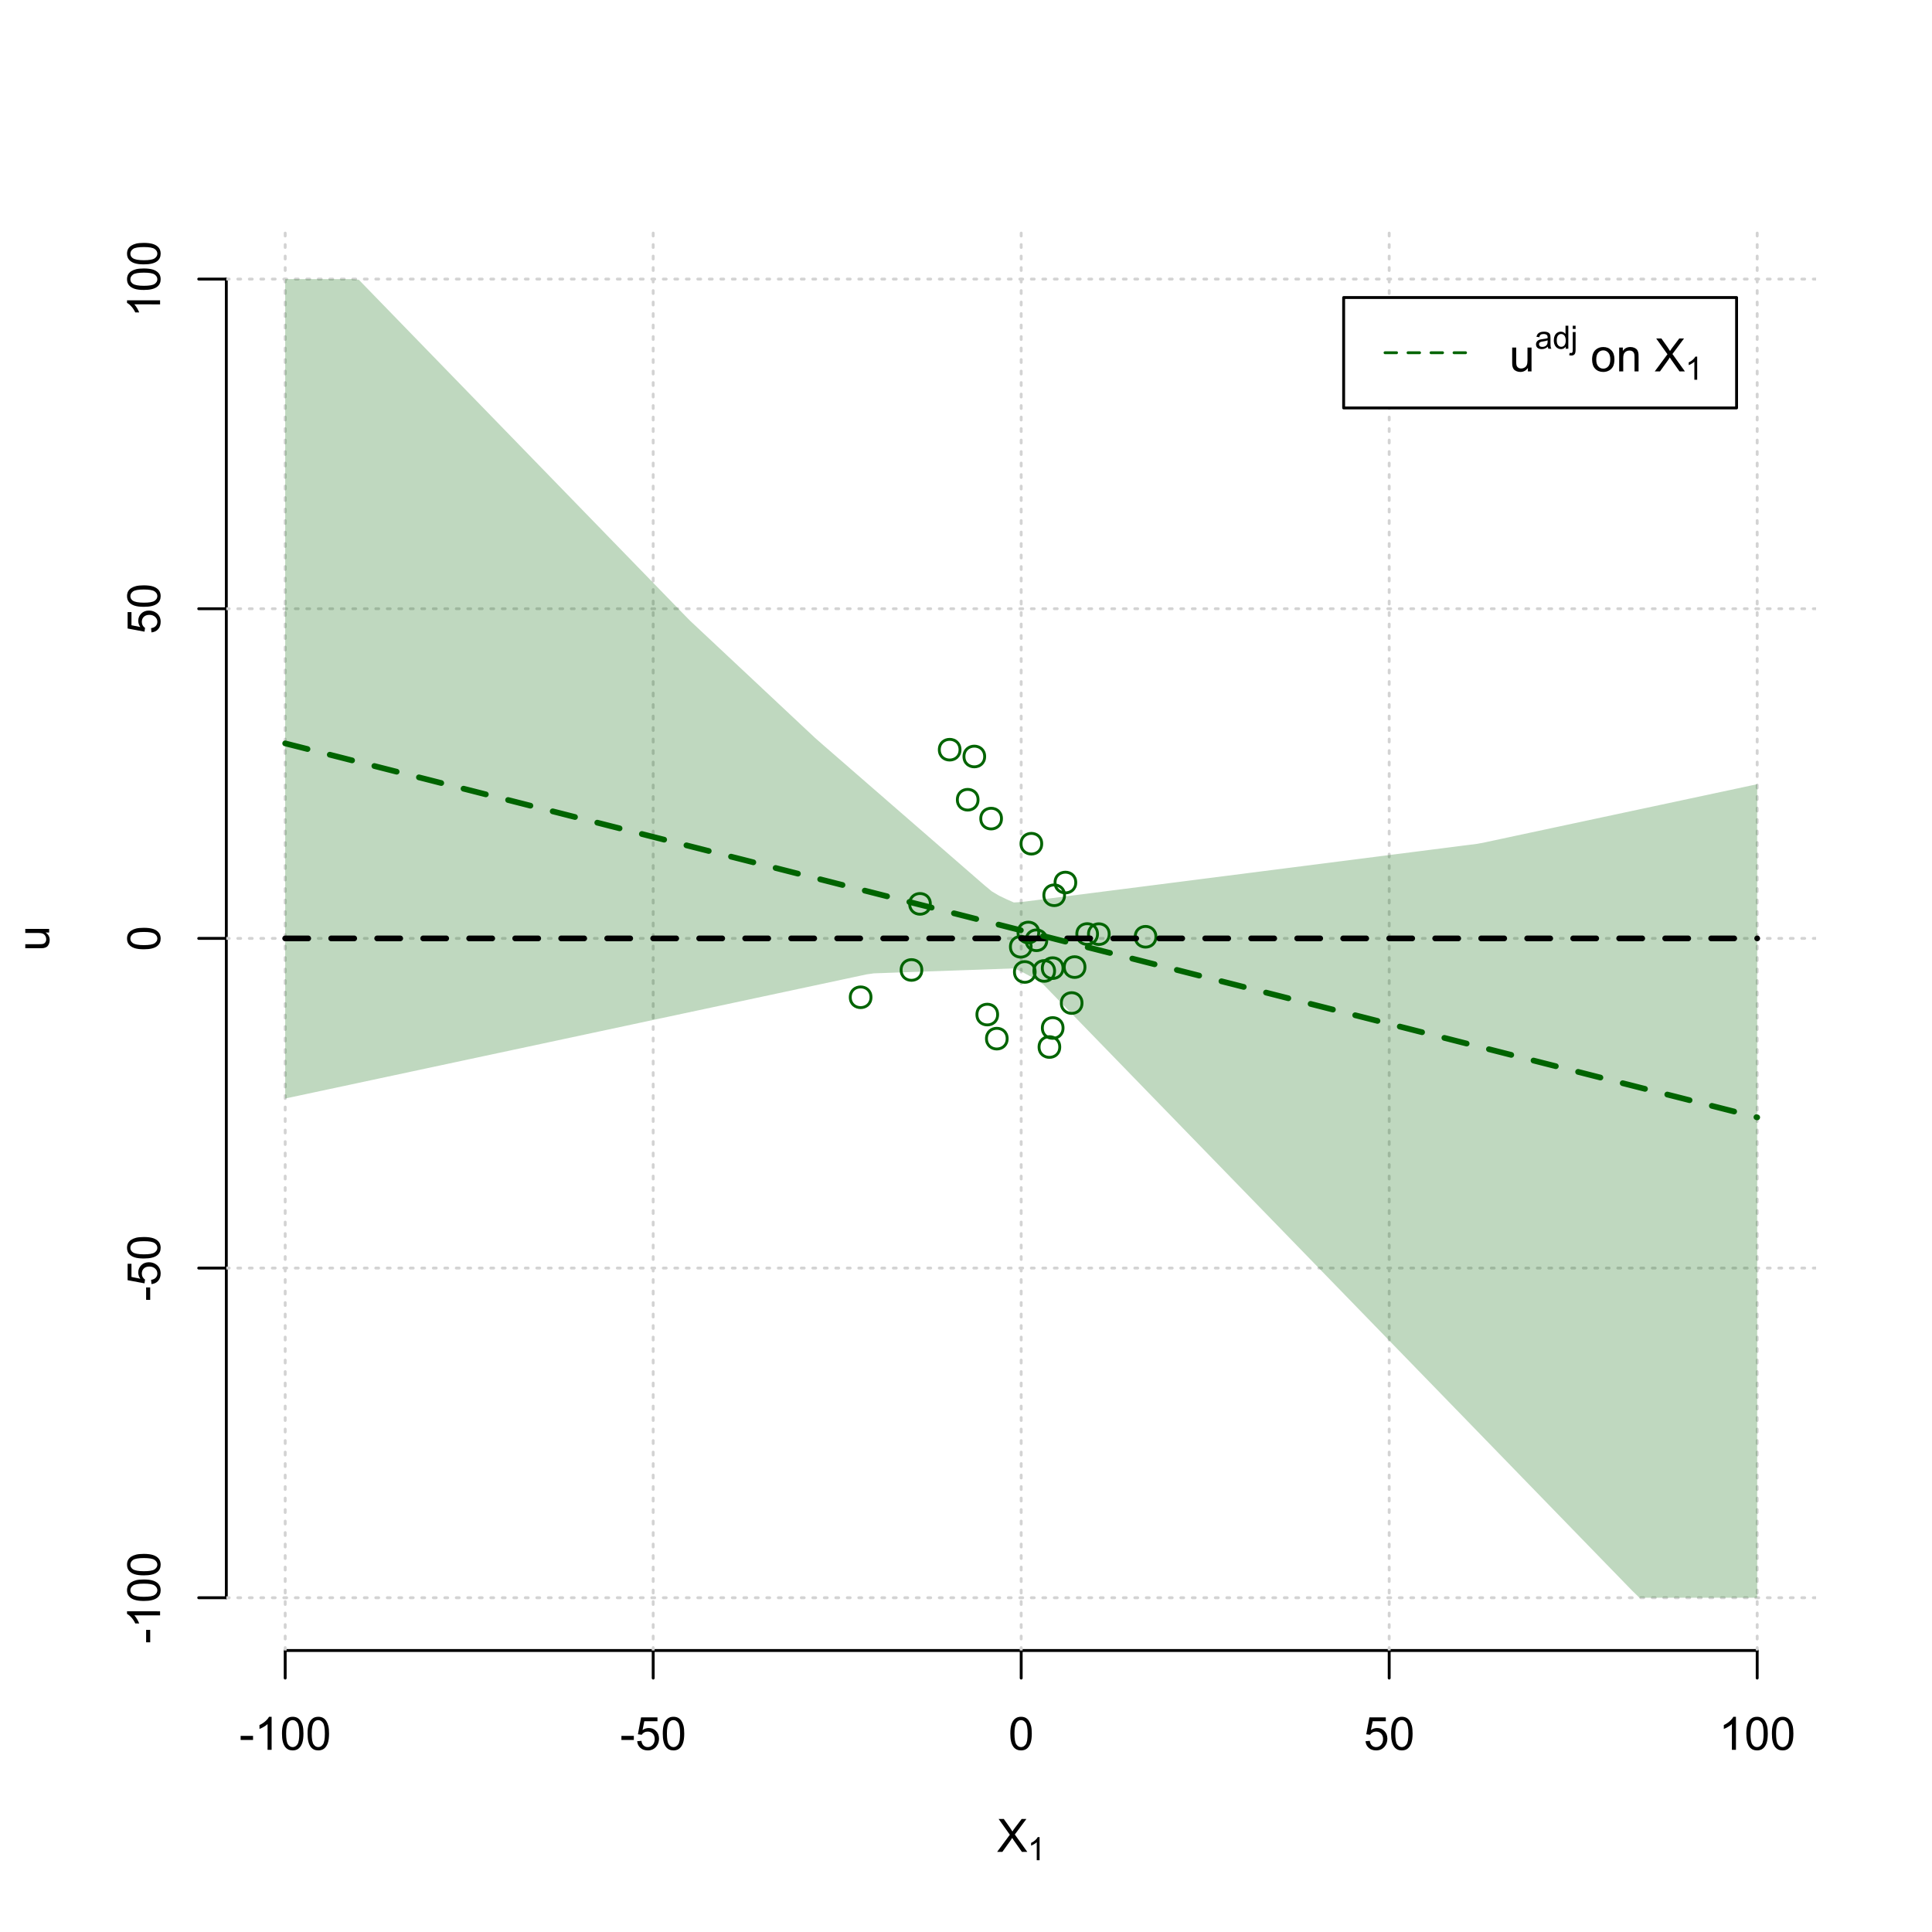 <?xml version="1.0" encoding="UTF-8"?>
<svg xmlns="http://www.w3.org/2000/svg" xmlns:xlink="http://www.w3.org/1999/xlink" width="504pt" height="504pt" viewBox="0 0 504 504" version="1.1">
<defs>
<g>
<symbol overflow="visible" id="glyph0-0">
<path style="stroke:none;" d="M 1.5 0 L 1.5 -7.5 L 7.5 -7.5 L 7.5 0 Z M 1.688 -0.188 L 7.312 -0.188 L 7.312 -7.312 L 1.688 -7.312 Z M 1.688 -0.188 "/>
</symbol>
<symbol overflow="visible" id="glyph0-1">
<path style="stroke:none;" d="M 0.055 0 L 3.375 -4.477 L 0.445 -8.59 L 1.797 -8.59 L 3.359 -6.387 C 3.68 -5.93 3.91 -5.578 4.047 -5.332 C 4.238 -5.645 4.465 -5.969 4.727 -6.312 L 6.457 -8.59 L 7.695 -8.59 L 4.676 -4.539 L 7.93 0 L 6.523 0 L 4.359 -3.062 C 4.238 -3.238 4.113 -3.43 3.984 -3.641 C 3.789 -3.324 3.652 -3.109 3.574 -2.992 L 1.418 0 Z M 0.055 0 "/>
</symbol>
<symbol overflow="visible" id="glyph0-2">
<path style="stroke:none;" d="M 0.383 -2.578 L 0.383 -3.641 L 3.621 -3.641 L 3.621 -2.578 Z M 0.383 -2.578 "/>
</symbol>
<symbol overflow="visible" id="glyph0-3">
<path style="stroke:none;" d="M 4.469 0 L 3.414 0 L 3.414 -6.719 C 3.16 -6.477 2.828 -6.234 2.414 -5.996 C 2 -5.75 1.629 -5.57 1.305 -5.449 L 1.305 -6.469 C 1.895 -6.742 2.41 -7.078 2.852 -7.477 C 3.293 -7.871 3.605 -8.254 3.789 -8.625 L 4.469 -8.625 Z M 4.469 0 "/>
</symbol>
<symbol overflow="visible" id="glyph0-4">
<path style="stroke:none;" d="M 0.5 -4.234 C 0.496 -5.246 0.602 -6.062 0.812 -6.688 C 1.02 -7.305 1.328 -7.785 1.742 -8.121 C 2.148 -8.457 2.668 -8.625 3.297 -8.625 C 3.758 -8.625 4.164 -8.531 4.512 -8.348 C 4.855 -8.16 5.141 -7.891 5.371 -7.543 C 5.594 -7.191 5.773 -6.766 5.906 -6.266 C 6.035 -5.762 6.098 -5.086 6.102 -4.234 C 6.098 -3.227 5.996 -2.414 5.789 -1.797 C 5.578 -1.176 5.266 -0.695 4.859 -0.359 C 4.445 -0.02 3.926 0.145 3.297 0.148 C 2.465 0.145 1.816 -0.148 1.348 -0.742 C 0.781 -1.457 0.496 -2.621 0.5 -4.234 Z M 1.582 -4.234 C 1.582 -2.824 1.746 -1.887 2.074 -1.418 C 2.402 -0.949 2.809 -0.715 3.297 -0.719 C 3.777 -0.715 4.184 -0.949 4.52 -1.422 C 4.848 -1.887 5.016 -2.824 5.016 -4.234 C 5.016 -5.648 4.848 -6.59 4.52 -7.055 C 4.184 -7.516 3.773 -7.746 3.289 -7.75 C 2.801 -7.746 2.414 -7.543 2.125 -7.137 C 1.762 -6.613 1.582 -5.645 1.582 -4.234 Z M 1.582 -4.234 "/>
</symbol>
<symbol overflow="visible" id="glyph0-5">
<path style="stroke:none;" d="M 0.5 -2.25 L 1.605 -2.344 C 1.684 -1.805 1.871 -1.398 2.176 -1.125 C 2.473 -0.852 2.836 -0.715 3.258 -0.719 C 3.766 -0.715 4.195 -0.906 4.547 -1.293 C 4.898 -1.672 5.074 -2.18 5.074 -2.82 C 5.074 -3.414 4.902 -3.891 4.566 -4.242 C 4.227 -4.59 3.785 -4.762 3.242 -4.766 C 2.898 -4.762 2.594 -4.684 2.32 -4.531 C 2.047 -4.375 1.832 -4.176 1.676 -3.93 L 0.688 -4.062 L 1.516 -8.473 L 5.789 -8.473 L 5.789 -7.465 L 2.359 -7.465 L 1.898 -5.156 C 2.414 -5.516 2.953 -5.695 3.523 -5.695 C 4.27 -5.695 4.902 -5.434 5.422 -4.914 C 5.934 -4.395 6.191 -3.727 6.195 -2.914 C 6.191 -2.133 5.965 -1.461 5.516 -0.898 C 4.961 -0.199 4.211 0.145 3.258 0.148 C 2.477 0.145 1.836 -0.07 1.344 -0.508 C 0.844 -0.941 0.562 -1.523 0.5 -2.25 Z M 0.5 -2.25 "/>
</symbol>
<symbol overflow="visible" id="glyph0-6">
<path style="stroke:none;" d="M 4.867 0 L 4.867 -0.914 C 4.379 -0.211 3.723 0.141 2.895 0.141 C 2.527 0.141 2.184 0.07 1.867 -0.07 C 1.547 -0.211 1.309 -0.387 1.156 -0.602 C 1 -0.812 0.895 -1.074 0.832 -1.383 C 0.785 -1.59 0.762 -1.918 0.766 -2.367 L 0.766 -6.223 L 1.82 -6.223 L 1.82 -2.773 C 1.816 -2.219 1.84 -1.848 1.887 -1.656 C 1.949 -1.379 2.09 -1.16 2.309 -1.004 C 2.523 -0.84 2.789 -0.762 3.105 -0.766 C 3.418 -0.762 3.715 -0.844 3.996 -1.008 C 4.273 -1.172 4.469 -1.391 4.586 -1.672 C 4.699 -1.949 4.758 -2.355 4.758 -2.891 L 4.758 -6.223 L 5.812 -6.223 L 5.812 0 Z M 4.867 0 "/>
</symbol>
<symbol overflow="visible" id="glyph0-7">
<path style="stroke:none;" d=""/>
</symbol>
<symbol overflow="visible" id="glyph0-8">
<path style="stroke:none;" d="M 0.398 -3.109 C 0.398 -4.262 0.719 -5.117 1.359 -5.672 C 1.895 -6.133 2.547 -6.363 3.316 -6.363 C 4.172 -6.363 4.871 -6.082 5.414 -5.52 C 5.953 -4.957 6.223 -4.184 6.227 -3.199 C 6.223 -2.398 6.102 -1.766 5.867 -1.309 C 5.625 -0.848 5.277 -0.492 4.82 -0.238 C 4.359 0.016 3.859 0.141 3.316 0.141 C 2.441 0.141 1.734 -0.137 1.203 -0.695 C 0.664 -1.254 0.398 -2.059 0.398 -3.109 Z M 1.484 -3.109 C 1.48 -2.309 1.656 -1.711 2.004 -1.32 C 2.348 -0.922 2.785 -0.727 3.316 -0.727 C 3.84 -0.727 4.273 -0.926 4.621 -1.324 C 4.969 -1.723 5.145 -2.328 5.145 -3.148 C 5.145 -3.914 4.969 -4.496 4.617 -4.895 C 4.266 -5.289 3.832 -5.488 3.316 -5.492 C 2.785 -5.488 2.348 -5.293 2.004 -4.898 C 1.656 -4.5 1.48 -3.902 1.484 -3.109 Z M 1.484 -3.109 "/>
</symbol>
<symbol overflow="visible" id="glyph0-9">
<path style="stroke:none;" d="M 0.789 0 L 0.789 -6.223 L 1.742 -6.223 L 1.742 -5.336 C 2.195 -6.02 2.855 -6.363 3.719 -6.363 C 4.09 -6.363 4.434 -6.293 4.754 -6.16 C 5.066 -6.023 5.305 -5.848 5.461 -5.633 C 5.617 -5.41 5.727 -5.152 5.789 -4.852 C 5.828 -4.656 5.848 -4.312 5.848 -3.828 L 5.848 0 L 4.793 0 L 4.793 -3.785 C 4.793 -4.215 4.75 -4.535 4.668 -4.75 C 4.586 -4.961 4.441 -5.129 4.234 -5.258 C 4.023 -5.383 3.777 -5.449 3.5 -5.449 C 3.047 -5.449 2.66 -5.305 2.332 -5.02 C 2.004 -4.734 1.84 -4.195 1.844 -3.398 L 1.844 0 Z M 0.789 0 "/>
</symbol>
<symbol overflow="visible" id="glyph1-0">
<path style="stroke:none;" d="M 1.051 0 L 1.051 -5.25 L 5.25 -5.25 L 5.25 0 Z M 1.18 -0.133 L 5.117 -0.133 L 5.117 -5.117 L 1.18 -5.117 Z M 1.18 -0.133 "/>
</symbol>
<symbol overflow="visible" id="glyph1-1">
<path style="stroke:none;" d="M 3.129 0 L 2.391 0 L 2.391 -4.703 C 2.211 -4.531 1.977 -4.363 1.691 -4.195 C 1.398 -4.023 1.141 -3.895 0.914 -3.812 L 0.914 -4.527 C 1.328 -4.719 1.688 -4.953 1.996 -5.234 C 2.305 -5.508 2.523 -5.777 2.652 -6.039 L 3.129 -6.039 Z M 3.129 0 "/>
</symbol>
<symbol overflow="visible" id="glyph1-2">
<path style="stroke:none;" d="M 3.395 -0.539 C 3.117 -0.305 2.855 -0.137 2.605 -0.043 C 2.352 0.051 2.082 0.094 1.793 0.098 C 1.312 0.094 0.941 -0.02 0.688 -0.25 C 0.43 -0.48 0.305 -0.781 0.305 -1.148 C 0.305 -1.359 0.352 -1.551 0.449 -1.73 C 0.543 -1.902 0.668 -2.047 0.828 -2.156 C 0.984 -2.262 1.164 -2.34 1.363 -2.398 C 1.504 -2.434 1.723 -2.473 2.02 -2.512 C 2.609 -2.578 3.047 -2.664 3.336 -2.766 C 3.336 -2.867 3.34 -2.93 3.34 -2.957 C 3.34 -3.258 3.27 -3.469 3.129 -3.594 C 2.941 -3.758 2.66 -3.844 2.289 -3.844 C 1.941 -3.844 1.684 -3.781 1.52 -3.66 C 1.348 -3.535 1.227 -3.32 1.152 -3.016 L 0.43 -3.113 C 0.492 -3.418 0.602 -3.668 0.754 -3.863 C 0.902 -4.051 1.121 -4.199 1.406 -4.301 C 1.688 -4.402 2.016 -4.453 2.395 -4.453 C 2.766 -4.453 3.066 -4.406 3.301 -4.32 C 3.527 -4.23 3.699 -4.121 3.812 -3.992 C 3.918 -3.855 3.996 -3.691 4.043 -3.492 C 4.066 -3.363 4.078 -3.133 4.082 -2.809 L 4.082 -1.824 C 4.078 -1.137 4.094 -0.703 4.129 -0.523 C 4.156 -0.336 4.219 -0.164 4.316 0 L 3.543 0 C 3.465 -0.152 3.414 -0.332 3.395 -0.539 Z M 3.336 -2.188 C 3.062 -2.074 2.66 -1.98 2.129 -1.906 C 1.82 -1.859 1.605 -1.812 1.484 -1.758 C 1.355 -1.703 1.258 -1.621 1.191 -1.52 C 1.121 -1.41 1.09 -1.293 1.09 -1.168 C 1.09 -0.969 1.164 -0.805 1.312 -0.676 C 1.461 -0.543 1.68 -0.48 1.969 -0.48 C 2.25 -0.48 2.5 -0.539 2.727 -0.664 C 2.945 -0.785 3.109 -0.957 3.215 -1.176 C 3.293 -1.34 3.332 -1.586 3.336 -1.914 Z M 3.336 -2.188 "/>
</symbol>
<symbol overflow="visible" id="glyph1-3">
<path style="stroke:none;" d="M 3.379 0 L 3.379 -0.551 C 3.102 -0.121 2.695 0.094 2.16 0.098 C 1.812 0.094 1.492 0 1.203 -0.188 C 0.906 -0.379 0.68 -0.645 0.523 -0.988 C 0.359 -1.328 0.281 -1.723 0.285 -2.172 C 0.281 -2.605 0.355 -3 0.504 -3.355 C 0.648 -3.707 0.863 -3.977 1.156 -4.168 C 1.441 -4.355 1.766 -4.453 2.129 -4.453 C 2.387 -4.453 2.621 -4.395 2.828 -4.285 C 3.031 -4.172 3.199 -4.031 3.332 -3.855 L 3.332 -6.012 L 4.066 -6.012 L 4.066 0 Z M 1.047 -2.172 C 1.043 -1.613 1.16 -1.195 1.398 -0.922 C 1.629 -0.641 1.906 -0.504 2.23 -0.508 C 2.551 -0.504 2.824 -0.637 3.051 -0.902 C 3.273 -1.168 3.387 -1.57 3.391 -2.113 C 3.387 -2.707 3.273 -3.145 3.047 -3.426 C 2.816 -3.703 2.531 -3.844 2.199 -3.844 C 1.867 -3.844 1.594 -3.707 1.375 -3.441 C 1.152 -3.168 1.043 -2.746 1.047 -2.172 Z M 1.047 -2.172 "/>
</symbol>
<symbol overflow="visible" id="glyph1-4">
<path style="stroke:none;" d="M 0.551 -5.156 L 0.551 -6.012 L 1.289 -6.012 L 1.289 -5.156 Z M -0.387 1.691 L -0.246 1.062 C -0.098 1.098 0.016 1.117 0.102 1.121 C 0.25 1.117 0.363 1.066 0.438 0.969 C 0.512 0.867 0.551 0.621 0.551 0.223 L 0.551 -4.355 L 1.289 -4.355 L 1.289 0.238 C 1.289 0.773 1.219 1.148 1.078 1.359 C 0.898 1.633 0.602 1.77 0.191 1.77 C -0.008 1.77 -0.199 1.742 -0.387 1.691 Z M -0.387 1.691 "/>
</symbol>
<symbol overflow="visible" id="glyph2-0">
<path style="stroke:none;" d="M 0 -1.5 L -7.5 -1.5 L -7.5 -7.5 L 0 -7.5 Z M -0.188 -1.688 L -0.188 -7.312 L -7.312 -7.312 L -7.312 -1.688 Z M -0.188 -1.688 "/>
</symbol>
<symbol overflow="visible" id="glyph2-1">
<path style="stroke:none;" d="M 0 -4.867 L -0.914 -4.867 C -0.211 -4.379 0.141 -3.723 0.141 -2.895 C 0.141 -2.527 0.07 -2.184 -0.07 -1.867 C -0.211 -1.547 -0.387 -1.309 -0.598 -1.156 C -0.809 -1 -1.07 -0.895 -1.383 -0.832 C -1.59 -0.789 -1.918 -0.766 -2.367 -0.77 L -6.223 -0.77 L -6.223 -1.824 L -2.773 -1.824 C -2.219 -1.82 -1.848 -1.844 -1.656 -1.887 C -1.379 -1.949 -1.16 -2.09 -1.004 -2.309 C -0.84 -2.523 -0.762 -2.789 -0.766 -3.105 C -0.762 -3.418 -0.844 -3.715 -1.008 -3.996 C -1.172 -4.273 -1.391 -4.469 -1.672 -4.586 C -1.945 -4.699 -2.352 -4.758 -2.887 -4.758 L -6.223 -4.758 L -6.223 -5.812 L 0 -5.812 Z M 0 -4.867 "/>
</symbol>
<symbol overflow="visible" id="glyph2-2">
<path style="stroke:none;" d="M -2.578 -0.383 L -3.641 -0.383 L -3.641 -3.621 L -2.578 -3.621 Z M -2.578 -0.383 "/>
</symbol>
<symbol overflow="visible" id="glyph2-3">
<path style="stroke:none;" d="M 0 -4.469 L 0 -3.414 L -6.719 -3.418 C -6.477 -3.16 -6.234 -2.828 -5.996 -2.418 C -5.75 -2.004 -5.57 -1.633 -5.449 -1.309 L -6.469 -1.309 C -6.742 -1.895 -7.078 -2.41 -7.477 -2.852 C -7.871 -3.293 -8.254 -3.605 -8.625 -3.793 L -8.625 -4.473 Z M 0 -4.469 "/>
</symbol>
<symbol overflow="visible" id="glyph2-4">
<path style="stroke:none;" d="M -4.234 -0.5 C -5.246 -0.496 -6.062 -0.602 -6.688 -0.812 C -7.305 -1.02 -7.785 -1.328 -8.121 -1.742 C -8.457 -2.152 -8.625 -2.672 -8.625 -3.301 C -8.625 -3.758 -8.531 -4.164 -8.348 -4.512 C -8.16 -4.859 -7.891 -5.145 -7.543 -5.371 C -7.191 -5.594 -6.766 -5.773 -6.266 -5.906 C -5.762 -6.035 -5.086 -6.098 -4.234 -6.102 C -3.223 -6.098 -2.41 -5.996 -1.793 -5.789 C -1.176 -5.578 -0.695 -5.266 -0.359 -4.859 C -0.02 -4.445 0.145 -3.926 0.148 -3.297 C 0.145 -2.465 -0.148 -1.816 -0.742 -1.348 C -1.457 -0.781 -2.621 -0.496 -4.234 -0.5 Z M -4.234 -1.582 C -2.824 -1.582 -1.887 -1.746 -1.418 -2.074 C -0.949 -2.402 -0.715 -2.809 -0.719 -3.297 C -0.715 -3.777 -0.949 -4.184 -1.422 -4.52 C -1.887 -4.848 -2.824 -5.016 -4.234 -5.016 C -5.648 -5.016 -6.59 -4.848 -7.055 -4.52 C -7.516 -4.188 -7.746 -3.777 -7.75 -3.289 C -7.746 -2.801 -7.543 -2.414 -7.137 -2.129 C -6.613 -1.762 -5.645 -1.582 -4.234 -1.582 Z M -4.234 -1.582 "/>
</symbol>
<symbol overflow="visible" id="glyph2-5">
<path style="stroke:none;" d="M -2.25 -0.5 L -2.344 -1.605 C -1.805 -1.684 -1.398 -1.871 -1.125 -2.176 C -0.852 -2.473 -0.715 -2.836 -0.719 -3.258 C -0.715 -3.766 -0.906 -4.195 -1.293 -4.547 C -1.672 -4.898 -2.18 -5.074 -2.816 -5.074 C -3.414 -5.074 -3.891 -4.902 -4.242 -4.566 C -4.59 -4.227 -4.762 -3.785 -4.766 -3.242 C -4.762 -2.898 -4.684 -2.594 -4.531 -2.32 C -4.375 -2.047 -4.176 -1.832 -3.93 -1.676 L -4.062 -0.688 L -8.473 -1.52 L -8.473 -5.789 L -7.465 -5.789 L -7.465 -2.363 L -5.156 -1.898 C -5.516 -2.414 -5.695 -2.953 -5.695 -3.523 C -5.695 -4.27 -5.434 -4.902 -4.914 -5.422 C -4.395 -5.934 -3.727 -6.191 -2.91 -6.195 C -2.133 -6.191 -1.461 -5.965 -0.895 -5.516 C -0.199 -4.961 0.145 -4.211 0.148 -3.258 C 0.145 -2.477 -0.07 -1.836 -0.508 -1.344 C -0.941 -0.848 -1.523 -0.566 -2.25 -0.5 Z M -2.25 -0.5 "/>
</symbol>
</g>
<clipPath id="clip1">
  <path d="M 74 59.039 L 75 59.039 L 75 430.559 L 74 430.559 Z M 74 59.039 "/>
</clipPath>
<clipPath id="clip2">
  <path d="M 170 59.039 L 171 59.039 L 171 430.559 L 170 430.559 Z M 170 59.039 "/>
</clipPath>
<clipPath id="clip3">
  <path d="M 266 59.039 L 267 59.039 L 267 430.559 L 266 430.559 Z M 266 59.039 "/>
</clipPath>
<clipPath id="clip4">
  <path d="M 362 59.039 L 363 59.039 L 363 430.559 L 362 430.559 Z M 362 59.039 "/>
</clipPath>
<clipPath id="clip5">
  <path d="M 458 59.039 L 459 59.039 L 459 430.559 L 458 430.559 Z M 458 59.039 "/>
</clipPath>
<clipPath id="clip6">
  <path d="M 59.039 416 L 473.758 416 L 473.758 418 L 59.039 418 Z M 59.039 416 "/>
</clipPath>
<clipPath id="clip7">
  <path d="M 59.039 330 L 473.758 330 L 473.758 332 L 59.039 332 Z M 59.039 330 "/>
</clipPath>
<clipPath id="clip8">
  <path d="M 59.039 244 L 473.758 244 L 473.758 246 L 59.039 246 Z M 59.039 244 "/>
</clipPath>
<clipPath id="clip9">
  <path d="M 59.039 158 L 473.758 158 L 473.758 160 L 59.039 160 Z M 59.039 158 "/>
</clipPath>
<clipPath id="clip10">
  <path d="M 59.039 72 L 473.758 72 L 473.758 74 L 59.039 74 Z M 59.039 72 "/>
</clipPath>
</defs>
<g id="surface2106">
<rect x="0" y="0" width="504" height="504" style="fill:rgb(100%,100%,100%);fill-opacity:1;stroke:none;"/>
<g style="fill:rgb(0%,0%,0%);fill-opacity:1;">
  <use xlink:href="#glyph0-1" x="260.062" y="483.102"/>
</g>
<g style="fill:rgb(0%,0%,0%);fill-opacity:1;">
  <use xlink:href="#glyph1-1" x="268.066" y="485.281"/>
</g>
<g style="fill:rgb(0%,0%,0%);fill-opacity:1;">
  <use xlink:href="#glyph2-1" x="12.82" y="248.137"/>
</g>
<path style="fill:none;stroke-width:0.75;stroke-linecap:round;stroke-linejoin:round;stroke:rgb(0%,0%,0%);stroke-opacity:1;stroke-miterlimit:10;" d="M 74.398 430.559 L 458.398 430.559 "/>
<path style="fill:none;stroke-width:0.75;stroke-linecap:round;stroke-linejoin:round;stroke:rgb(0%,0%,0%);stroke-opacity:1;stroke-miterlimit:10;" d="M 74.398 430.559 L 74.398 437.762 "/>
<path style="fill:none;stroke-width:0.75;stroke-linecap:round;stroke-linejoin:round;stroke:rgb(0%,0%,0%);stroke-opacity:1;stroke-miterlimit:10;" d="M 170.398 430.559 L 170.398 437.762 "/>
<path style="fill:none;stroke-width:0.75;stroke-linecap:round;stroke-linejoin:round;stroke:rgb(0%,0%,0%);stroke-opacity:1;stroke-miterlimit:10;" d="M 266.398 430.559 L 266.398 437.762 "/>
<path style="fill:none;stroke-width:0.75;stroke-linecap:round;stroke-linejoin:round;stroke:rgb(0%,0%,0%);stroke-opacity:1;stroke-miterlimit:10;" d="M 362.398 430.559 L 362.398 437.762 "/>
<path style="fill:none;stroke-width:0.75;stroke-linecap:round;stroke-linejoin:round;stroke:rgb(0%,0%,0%);stroke-opacity:1;stroke-miterlimit:10;" d="M 458.398 430.559 L 458.398 437.762 "/>
<g style="fill:rgb(0%,0%,0%);fill-opacity:1;">
  <use xlink:href="#glyph0-2" x="62.391" y="456.48"/>
  <use xlink:href="#glyph0-3" x="66.387" y="456.48"/>
  <use xlink:href="#glyph0-4" x="73.061" y="456.48"/>
  <use xlink:href="#glyph0-4" x="79.734" y="456.48"/>
</g>
<g style="fill:rgb(0%,0%,0%);fill-opacity:1;">
  <use xlink:href="#glyph0-2" x="161.727" y="456.48"/>
  <use xlink:href="#glyph0-5" x="165.723" y="456.48"/>
  <use xlink:href="#glyph0-4" x="172.396" y="456.48"/>
</g>
<g style="fill:rgb(0%,0%,0%);fill-opacity:1;">
  <use xlink:href="#glyph0-4" x="263.062" y="456.48"/>
</g>
<g style="fill:rgb(0%,0%,0%);fill-opacity:1;">
  <use xlink:href="#glyph0-5" x="355.727" y="456.48"/>
  <use xlink:href="#glyph0-4" x="362.4" y="456.48"/>
</g>
<g style="fill:rgb(0%,0%,0%);fill-opacity:1;">
  <use xlink:href="#glyph0-3" x="448.387" y="456.48"/>
  <use xlink:href="#glyph0-4" x="455.061" y="456.48"/>
  <use xlink:href="#glyph0-4" x="461.734" y="456.48"/>
</g>
<path style="fill:none;stroke-width:0.75;stroke-linecap:round;stroke-linejoin:round;stroke:rgb(0%,0%,0%);stroke-opacity:1;stroke-miterlimit:10;" d="M 59.039 416.801 L 59.039 72.801 "/>
<path style="fill:none;stroke-width:0.75;stroke-linecap:round;stroke-linejoin:round;stroke:rgb(0%,0%,0%);stroke-opacity:1;stroke-miterlimit:10;" d="M 59.039 416.801 L 51.84 416.801 "/>
<path style="fill:none;stroke-width:0.75;stroke-linecap:round;stroke-linejoin:round;stroke:rgb(0%,0%,0%);stroke-opacity:1;stroke-miterlimit:10;" d="M 59.039 330.801 L 51.84 330.801 "/>
<path style="fill:none;stroke-width:0.75;stroke-linecap:round;stroke-linejoin:round;stroke:rgb(0%,0%,0%);stroke-opacity:1;stroke-miterlimit:10;" d="M 59.039 244.801 L 51.84 244.801 "/>
<path style="fill:none;stroke-width:0.75;stroke-linecap:round;stroke-linejoin:round;stroke:rgb(0%,0%,0%);stroke-opacity:1;stroke-miterlimit:10;" d="M 59.039 158.801 L 51.84 158.801 "/>
<path style="fill:none;stroke-width:0.75;stroke-linecap:round;stroke-linejoin:round;stroke:rgb(0%,0%,0%);stroke-opacity:1;stroke-miterlimit:10;" d="M 59.039 72.801 L 51.84 72.801 "/>
<g style="fill:rgb(0%,0%,0%);fill-opacity:1;">
  <use xlink:href="#glyph2-2" x="41.762" y="428.809"/>
  <use xlink:href="#glyph2-3" x="41.762" y="424.812"/>
  <use xlink:href="#glyph2-4" x="41.762" y="418.139"/>
  <use xlink:href="#glyph2-4" x="41.762" y="411.465"/>
</g>
<g style="fill:rgb(0%,0%,0%);fill-opacity:1;">
  <use xlink:href="#glyph2-2" x="41.762" y="339.473"/>
  <use xlink:href="#glyph2-5" x="41.762" y="335.477"/>
  <use xlink:href="#glyph2-4" x="41.762" y="328.803"/>
</g>
<g style="fill:rgb(0%,0%,0%);fill-opacity:1;">
  <use xlink:href="#glyph2-4" x="41.762" y="248.137"/>
</g>
<g style="fill:rgb(0%,0%,0%);fill-opacity:1;">
  <use xlink:href="#glyph2-5" x="41.762" y="165.473"/>
  <use xlink:href="#glyph2-4" x="41.762" y="158.799"/>
</g>
<g style="fill:rgb(0%,0%,0%);fill-opacity:1;">
  <use xlink:href="#glyph2-3" x="41.762" y="82.812"/>
  <use xlink:href="#glyph2-4" x="41.762" y="76.139"/>
  <use xlink:href="#glyph2-4" x="41.762" y="69.465"/>
</g>
<g clip-path="url(#clip1)" clip-rule="nonzero">
<path style="fill:none;stroke-width:0.75;stroke-linecap:round;stroke-linejoin:round;stroke:rgb(82.745%,82.745%,82.745%);stroke-opacity:1;stroke-dasharray:0.75,2.25;stroke-miterlimit:10;" d="M 74.398 430.559 L 74.398 59.039 "/>
</g>
<g clip-path="url(#clip2)" clip-rule="nonzero">
<path style="fill:none;stroke-width:0.75;stroke-linecap:round;stroke-linejoin:round;stroke:rgb(82.745%,82.745%,82.745%);stroke-opacity:1;stroke-dasharray:0.75,2.25;stroke-miterlimit:10;" d="M 170.398 430.559 L 170.398 59.039 "/>
</g>
<g clip-path="url(#clip3)" clip-rule="nonzero">
<path style="fill:none;stroke-width:0.75;stroke-linecap:round;stroke-linejoin:round;stroke:rgb(82.745%,82.745%,82.745%);stroke-opacity:1;stroke-dasharray:0.75,2.25;stroke-miterlimit:10;" d="M 266.398 430.559 L 266.398 59.039 "/>
</g>
<g clip-path="url(#clip4)" clip-rule="nonzero">
<path style="fill:none;stroke-width:0.75;stroke-linecap:round;stroke-linejoin:round;stroke:rgb(82.745%,82.745%,82.745%);stroke-opacity:1;stroke-dasharray:0.75,2.25;stroke-miterlimit:10;" d="M 362.398 430.559 L 362.398 59.039 "/>
</g>
<g clip-path="url(#clip5)" clip-rule="nonzero">
<path style="fill:none;stroke-width:0.75;stroke-linecap:round;stroke-linejoin:round;stroke:rgb(82.745%,82.745%,82.745%);stroke-opacity:1;stroke-dasharray:0.75,2.25;stroke-miterlimit:10;" d="M 458.398 430.559 L 458.398 59.039 "/>
</g>
<g clip-path="url(#clip6)" clip-rule="nonzero">
<path style="fill:none;stroke-width:0.75;stroke-linecap:round;stroke-linejoin:round;stroke:rgb(82.745%,82.745%,82.745%);stroke-opacity:1;stroke-dasharray:0.75,2.25;stroke-miterlimit:10;" d="M 59.039 416.801 L 473.762 416.801 "/>
</g>
<g clip-path="url(#clip7)" clip-rule="nonzero">
<path style="fill:none;stroke-width:0.75;stroke-linecap:round;stroke-linejoin:round;stroke:rgb(82.745%,82.745%,82.745%);stroke-opacity:1;stroke-dasharray:0.75,2.25;stroke-miterlimit:10;" d="M 59.039 330.801 L 473.762 330.801 "/>
</g>
<g clip-path="url(#clip8)" clip-rule="nonzero">
<path style="fill:none;stroke-width:0.75;stroke-linecap:round;stroke-linejoin:round;stroke:rgb(82.745%,82.745%,82.745%);stroke-opacity:1;stroke-dasharray:0.75,2.25;stroke-miterlimit:10;" d="M 59.039 244.801 L 473.762 244.801 "/>
</g>
<g clip-path="url(#clip9)" clip-rule="nonzero">
<path style="fill:none;stroke-width:0.75;stroke-linecap:round;stroke-linejoin:round;stroke:rgb(82.745%,82.745%,82.745%);stroke-opacity:1;stroke-dasharray:0.75,2.25;stroke-miterlimit:10;" d="M 59.039 158.801 L 473.762 158.801 "/>
</g>
<g clip-path="url(#clip10)" clip-rule="nonzero">
<path style="fill:none;stroke-width:0.75;stroke-linecap:round;stroke-linejoin:round;stroke:rgb(82.745%,82.745%,82.745%);stroke-opacity:1;stroke-dasharray:0.75,2.25;stroke-miterlimit:10;" d="M 59.039 72.801 L 473.762 72.801 "/>
</g>
<path style=" stroke:none;fill-rule:nonzero;fill:rgb(0%,39.216%,0%);fill-opacity:0.251;" d="M 74.398 72.801 L 91.68 72.801 L 93.602 72.977 L 95.52 74.953 L 97.441 76.93 L 99.359 78.906 L 101.281 80.883 L 103.199 82.859 L 105.121 84.84 L 107.039 86.816 L 108.961 88.793 L 110.879 90.77 L 112.801 92.746 L 114.719 94.723 L 116.641 96.699 L 118.559 98.676 L 120.48 100.652 L 122.398 102.629 L 124.32 104.605 L 126.238 106.582 L 128.16 108.559 L 130.078 110.535 L 133.922 114.488 L 135.84 116.465 L 137.762 118.441 L 139.68 120.418 L 141.602 122.395 L 143.52 124.371 L 145.441 126.348 L 147.359 128.324 L 149.281 130.301 L 151.199 132.277 L 153.121 134.254 L 155.039 136.23 L 156.961 138.207 L 158.879 140.184 L 160.801 142.16 L 162.719 144.137 L 164.641 146.113 L 166.559 148.09 L 168.48 150.066 L 170.398 152.043 L 172.32 154.02 L 174.238 155.996 L 176.16 157.973 L 178.078 159.949 L 180 161.914 L 181.922 163.715 L 183.84 165.516 L 185.762 167.312 L 187.68 169.113 L 189.602 170.914 L 191.52 172.715 L 193.441 174.512 L 195.359 176.312 L 197.281 178.113 L 199.199 179.914 L 201.121 181.711 L 203.039 183.512 L 204.961 185.312 L 206.879 187.113 L 208.801 188.914 L 210.719 190.711 L 212.641 192.512 L 214.559 194.195 L 216.48 195.867 L 218.398 197.535 L 220.32 199.203 L 222.238 200.875 L 224.16 202.543 L 226.078 204.215 L 229.922 207.551 L 231.84 209.223 L 233.762 210.891 L 235.68 212.559 L 237.602 214.23 L 239.52 215.898 L 241.441 217.566 L 243.359 219.238 L 245.281 220.906 L 247.199 222.574 L 249.121 224.246 L 251.039 225.914 L 252.961 227.586 L 254.879 229.254 L 256.801 230.922 L 258.719 232.52 L 260.641 233.66 L 262.559 234.578 L 264.48 235.426 L 266.398 235.32 L 268.32 235.074 L 270.238 234.828 L 272.16 234.582 L 274.078 234.34 L 277.922 233.848 L 279.84 233.602 L 281.762 233.359 L 283.68 233.113 L 285.602 232.867 L 287.52 232.621 L 289.441 232.375 L 291.359 232.133 L 293.281 231.887 L 295.199 231.641 L 297.121 231.395 L 299.039 231.152 L 300.961 230.906 L 302.879 230.66 L 304.801 230.414 L 306.719 230.172 L 308.641 229.926 L 310.559 229.68 L 312.48 229.434 L 314.398 229.188 L 316.32 228.945 L 318.238 228.699 L 320.16 228.453 L 322.078 228.207 L 324 227.965 L 325.922 227.719 L 327.84 227.473 L 329.762 227.227 L 331.68 226.98 L 333.602 226.738 L 335.52 226.492 L 337.441 226.246 L 339.359 226 L 341.281 225.758 L 343.199 225.512 L 345.121 225.266 L 347.039 225.02 L 348.961 224.773 L 350.879 224.531 L 352.801 224.285 L 354.719 224.039 L 356.641 223.793 L 358.559 223.551 L 360.48 223.305 L 362.398 223.059 L 364.32 222.812 L 366.238 222.57 L 368.16 222.324 L 370.078 222.078 L 373.922 221.586 L 375.84 221.344 L 377.762 221.098 L 379.68 220.852 L 381.602 220.605 L 383.52 220.363 L 385.441 220.117 L 387.359 219.746 L 389.281 219.336 L 391.199 218.926 L 393.121 218.516 L 395.039 218.105 L 396.961 217.695 L 398.879 217.285 L 400.801 216.875 L 402.719 216.465 L 404.641 216.055 L 406.559 215.645 L 408.48 215.234 L 410.398 214.824 L 412.32 214.414 L 414.238 214.004 L 416.16 213.594 L 418.078 213.184 L 421.922 212.363 L 423.84 211.953 L 425.762 211.543 L 427.68 211.133 L 429.602 210.727 L 431.52 210.316 L 433.441 209.906 L 435.359 209.496 L 437.281 209.086 L 439.199 208.676 L 441.121 208.266 L 443.039 207.855 L 444.961 207.445 L 446.879 207.035 L 448.801 206.625 L 450.719 206.215 L 452.641 205.805 L 454.559 205.395 L 456.48 204.984 L 458.398 204.574 L 458.398 163.574 L 458.398 416.801 L 427.68 416.801 L 425.762 414.938 L 423.84 412.961 L 421.922 410.984 L 418.078 407.031 L 416.16 405.055 L 414.238 403.078 L 412.32 401.102 L 410.398 399.125 L 408.48 397.148 L 406.559 395.172 L 404.641 393.195 L 402.719 391.219 L 400.801 389.242 L 398.879 387.266 L 396.961 385.289 L 395.039 383.312 L 393.121 381.332 L 391.199 379.355 L 389.281 377.379 L 387.359 375.402 L 385.441 373.426 L 383.52 371.449 L 381.602 369.473 L 379.68 367.496 L 377.762 365.52 L 375.84 363.543 L 373.922 361.566 L 370.078 357.613 L 368.16 355.637 L 366.238 353.66 L 364.32 351.684 L 362.398 349.707 L 360.48 347.73 L 358.559 345.754 L 356.641 343.777 L 354.719 341.801 L 352.801 339.824 L 350.879 337.848 L 348.961 335.871 L 347.039 333.895 L 345.121 331.918 L 343.199 329.941 L 341.281 327.965 L 339.359 325.988 L 337.441 324.012 L 335.52 322.035 L 333.602 320.059 L 331.68 318.082 L 329.762 316.105 L 327.84 314.129 L 325.922 312.152 L 322.078 308.199 L 320.16 306.223 L 318.238 304.246 L 316.32 302.27 L 314.398 300.293 L 312.48 298.316 L 310.559 296.34 L 308.641 294.363 L 306.719 292.387 L 304.801 290.41 L 302.879 288.434 L 300.961 286.457 L 299.039 284.48 L 297.121 282.5 L 295.199 280.523 L 293.281 278.547 L 291.359 276.57 L 289.441 274.594 L 287.52 272.617 L 285.602 270.641 L 283.68 268.664 L 281.762 266.688 L 279.84 264.711 L 277.922 262.734 L 274.078 258.781 L 272.16 256.805 L 270.238 255.477 L 268.32 254.449 L 266.398 253.422 L 264.48 252.633 L 262.559 252.699 L 260.641 252.77 L 258.719 252.836 L 256.801 252.902 L 254.879 252.973 L 252.961 253.039 L 251.039 253.105 L 249.121 253.172 L 247.199 253.242 L 245.281 253.309 L 243.359 253.375 L 241.441 253.441 L 239.52 253.512 L 237.602 253.578 L 235.68 253.645 L 233.762 253.711 L 231.84 253.781 L 229.922 253.848 L 228 253.914 L 226.078 254.184 L 224.16 254.594 L 222.238 255.004 L 220.32 255.414 L 218.398 255.824 L 216.48 256.234 L 214.559 256.645 L 212.641 257.055 L 210.719 257.465 L 208.801 257.875 L 206.879 258.285 L 204.961 258.695 L 203.039 259.105 L 201.121 259.516 L 199.199 259.926 L 197.281 260.336 L 195.359 260.746 L 193.441 261.156 L 191.52 261.566 L 189.602 261.977 L 187.68 262.387 L 185.762 262.797 L 183.84 263.207 L 181.922 263.613 L 178.078 264.434 L 176.16 264.844 L 174.238 265.254 L 172.32 265.664 L 170.398 266.074 L 168.48 266.484 L 166.559 266.895 L 164.641 267.305 L 162.719 267.715 L 160.801 268.125 L 158.879 268.535 L 156.961 268.945 L 155.039 269.355 L 153.121 269.766 L 151.199 270.176 L 149.281 270.586 L 147.359 270.996 L 145.441 271.406 L 143.52 271.816 L 141.602 272.227 L 139.68 272.637 L 137.762 273.047 L 135.84 273.457 L 133.922 273.863 L 130.078 274.684 L 128.16 275.094 L 126.238 275.504 L 124.32 275.914 L 122.398 276.324 L 120.48 276.734 L 118.559 277.145 L 116.641 277.555 L 114.719 277.965 L 112.801 278.375 L 110.879 278.785 L 108.961 279.195 L 107.039 279.605 L 105.121 280.016 L 103.199 280.426 L 101.281 280.836 L 99.359 281.246 L 97.441 281.656 L 95.52 282.066 L 93.602 282.477 L 91.68 282.887 L 89.762 283.297 L 87.84 283.707 L 85.922 284.113 L 82.078 284.934 L 80.16 285.344 L 78.238 285.754 L 76.32 286.164 L 74.398 286.574 L 74.398 327.574 Z M 74.398 72.801 "/>
<path style="fill:none;stroke-width:0.75;stroke-linecap:round;stroke-linejoin:round;stroke:rgb(0%,39.216%,0%);stroke-opacity:1;stroke-miterlimit:10;" d="M 268.988 246.984 C 268.988 250.586 263.59 250.586 263.59 246.984 C 263.59 243.387 268.988 243.387 268.988 246.984 "/>
<path style="fill:none;stroke-width:0.75;stroke-linecap:round;stroke-linejoin:round;stroke:rgb(0%,39.216%,0%);stroke-opacity:1;stroke-miterlimit:10;" d="M 277.707 233.547 C 277.707 237.145 272.309 237.145 272.309 233.547 C 272.309 229.945 277.707 229.945 277.707 233.547 "/>
<path style="fill:none;stroke-width:0.75;stroke-linecap:round;stroke-linejoin:round;stroke:rgb(0%,39.216%,0%);stroke-opacity:1;stroke-miterlimit:10;" d="M 270.969 243.262 C 270.969 246.863 265.57 246.863 265.57 243.262 C 265.57 239.664 270.969 239.664 270.969 243.262 "/>
<path style="fill:none;stroke-width:0.75;stroke-linecap:round;stroke-linejoin:round;stroke:rgb(0%,39.216%,0%);stroke-opacity:1;stroke-miterlimit:10;" d="M 286.309 243.664 C 286.309 247.266 280.91 247.266 280.91 243.664 C 280.91 240.062 286.309 240.062 286.309 243.664 "/>
<path style="fill:none;stroke-width:0.75;stroke-linecap:round;stroke-linejoin:round;stroke:rgb(0%,39.216%,0%);stroke-opacity:1;stroke-miterlimit:10;" d="M 255.145 208.625 C 255.145 212.227 249.746 212.227 249.746 208.625 C 249.746 205.027 255.145 205.027 255.145 208.625 "/>
<path style="fill:none;stroke-width:0.75;stroke-linecap:round;stroke-linejoin:round;stroke:rgb(0%,39.216%,0%);stroke-opacity:1;stroke-miterlimit:10;" d="M 271.754 220.102 C 271.754 223.699 266.352 223.699 266.352 220.102 C 266.352 216.5 271.754 216.5 271.754 220.102 "/>
<path style="fill:none;stroke-width:0.75;stroke-linecap:round;stroke-linejoin:round;stroke:rgb(0%,39.216%,0%);stroke-opacity:1;stroke-miterlimit:10;" d="M 273.074 245.289 C 273.074 248.891 267.676 248.891 267.676 245.289 C 267.676 241.691 273.074 241.691 273.074 245.289 "/>
<path style="fill:none;stroke-width:0.75;stroke-linecap:round;stroke-linejoin:round;stroke:rgb(0%,39.216%,0%);stroke-opacity:1;stroke-miterlimit:10;" d="M 242.699 235.793 C 242.699 239.395 237.301 239.395 237.301 235.793 C 237.301 232.195 242.699 232.195 242.699 235.793 "/>
<path style="fill:none;stroke-width:0.75;stroke-linecap:round;stroke-linejoin:round;stroke:rgb(0%,39.216%,0%);stroke-opacity:1;stroke-miterlimit:10;" d="M 270.039 253.559 C 270.039 257.156 264.641 257.156 264.641 253.559 C 264.641 249.957 270.039 249.957 270.039 253.559 "/>
<path style="fill:none;stroke-width:0.75;stroke-linecap:round;stroke-linejoin:round;stroke:rgb(0%,39.216%,0%);stroke-opacity:1;stroke-miterlimit:10;" d="M 262.738 270.949 C 262.738 274.551 257.34 274.551 257.34 270.949 C 257.34 267.352 262.738 267.352 262.738 270.949 "/>
<path style="fill:none;stroke-width:0.75;stroke-linecap:round;stroke-linejoin:round;stroke:rgb(0%,39.216%,0%);stroke-opacity:1;stroke-miterlimit:10;" d="M 301.543 244.375 C 301.543 247.977 296.145 247.977 296.145 244.375 C 296.145 240.773 301.543 240.773 301.543 244.375 "/>
<path style="fill:none;stroke-width:0.75;stroke-linecap:round;stroke-linejoin:round;stroke:rgb(0%,39.216%,0%);stroke-opacity:1;stroke-miterlimit:10;" d="M 280.633 230.227 C 280.633 233.824 275.23 233.824 275.23 230.227 C 275.23 226.625 280.633 226.625 280.633 230.227 "/>
<path style="fill:none;stroke-width:0.75;stroke-linecap:round;stroke-linejoin:round;stroke:rgb(0%,39.216%,0%);stroke-opacity:1;stroke-miterlimit:10;" d="M 250.438 195.57 C 250.438 199.172 245.039 199.172 245.039 195.57 C 245.039 191.973 250.438 191.973 250.438 195.57 "/>
<path style="fill:none;stroke-width:0.75;stroke-linecap:round;stroke-linejoin:round;stroke:rgb(0%,39.216%,0%);stroke-opacity:1;stroke-miterlimit:10;" d="M 282.266 261.664 C 282.266 265.262 276.867 265.262 276.867 261.664 C 276.867 258.062 282.266 258.062 282.266 261.664 "/>
<path style="fill:none;stroke-width:0.75;stroke-linecap:round;stroke-linejoin:round;stroke:rgb(0%,39.216%,0%);stroke-opacity:1;stroke-miterlimit:10;" d="M 289.352 243.688 C 289.352 247.289 283.953 247.289 283.953 243.688 C 283.953 240.09 289.352 240.09 289.352 243.688 "/>
<path style="fill:none;stroke-width:0.75;stroke-linecap:round;stroke-linejoin:round;stroke:rgb(0%,39.216%,0%);stroke-opacity:1;stroke-miterlimit:10;" d="M 260.25 264.672 C 260.25 268.27 254.848 268.27 254.848 264.672 C 254.848 261.07 260.25 261.07 260.25 264.672 "/>
<path style="fill:none;stroke-width:0.75;stroke-linecap:round;stroke-linejoin:round;stroke:rgb(0%,39.216%,0%);stroke-opacity:1;stroke-miterlimit:10;" d="M 276.457 273.141 C 276.457 276.738 271.059 276.738 271.059 273.141 C 271.059 269.539 276.457 269.539 276.457 273.141 "/>
<path style="fill:none;stroke-width:0.75;stroke-linecap:round;stroke-linejoin:round;stroke:rgb(0%,39.216%,0%);stroke-opacity:1;stroke-miterlimit:10;" d="M 283.035 252.281 C 283.035 255.879 277.637 255.879 277.637 252.281 C 277.637 248.68 283.035 248.68 283.035 252.281 "/>
<path style="fill:none;stroke-width:0.75;stroke-linecap:round;stroke-linejoin:round;stroke:rgb(0%,39.216%,0%);stroke-opacity:1;stroke-miterlimit:10;" d="M 256.867 197.348 C 256.867 200.945 251.469 200.945 251.469 197.348 C 251.469 193.746 256.867 193.746 256.867 197.348 "/>
<path style="fill:none;stroke-width:0.75;stroke-linecap:round;stroke-linejoin:round;stroke:rgb(0%,39.216%,0%);stroke-opacity:1;stroke-miterlimit:10;" d="M 261.258 213.547 C 261.258 217.148 255.855 217.148 255.855 213.547 C 255.855 209.949 261.258 209.949 261.258 213.547 "/>
<path style="fill:none;stroke-width:0.75;stroke-linecap:round;stroke-linejoin:round;stroke:rgb(0%,39.216%,0%);stroke-opacity:1;stroke-miterlimit:10;" d="M 240.477 253.035 C 240.477 256.637 235.074 256.637 235.074 253.035 C 235.074 249.438 240.477 249.438 240.477 253.035 "/>
<path style="fill:none;stroke-width:0.75;stroke-linecap:round;stroke-linejoin:round;stroke:rgb(0%,39.216%,0%);stroke-opacity:1;stroke-miterlimit:10;" d="M 227.215 260.156 C 227.215 263.758 221.812 263.758 221.812 260.156 C 221.812 256.559 227.215 256.559 227.215 260.156 "/>
<path style="fill:none;stroke-width:0.75;stroke-linecap:round;stroke-linejoin:round;stroke:rgb(0%,39.216%,0%);stroke-opacity:1;stroke-miterlimit:10;" d="M 275.109 253.289 C 275.109 256.891 269.711 256.891 269.711 253.289 C 269.711 249.688 275.109 249.688 275.109 253.289 "/>
<path style="fill:none;stroke-width:0.75;stroke-linecap:round;stroke-linejoin:round;stroke:rgb(0%,39.216%,0%);stroke-opacity:1;stroke-miterlimit:10;" d="M 277.316 268.168 C 277.316 271.77 271.918 271.77 271.918 268.168 C 271.918 264.57 277.316 264.57 277.316 268.168 "/>
<path style="fill:none;stroke-width:0.75;stroke-linecap:round;stroke-linejoin:round;stroke:rgb(0%,39.216%,0%);stroke-opacity:1;stroke-miterlimit:10;" d="M 277.305 252.555 C 277.305 256.152 271.906 256.152 271.906 252.555 C 271.906 248.953 277.305 248.953 277.305 252.555 "/>
<path style="fill:none;stroke-width:1.5;stroke-linecap:round;stroke-linejoin:round;stroke:rgb(0%,0%,0%);stroke-opacity:1;stroke-dasharray:6,6;stroke-miterlimit:10;" d="M 74.398 244.801 L 458.398 244.801 "/>
<path style="fill:none;stroke-width:1.5;stroke-linecap:round;stroke-linejoin:round;stroke:rgb(0%,39.216%,0%);stroke-opacity:1;stroke-dasharray:6,6;stroke-miterlimit:10;" d="M 74.398 193.926 L 76.32 194.414 L 78.238 194.898 L 80.16 195.387 L 82.078 195.875 L 85.922 196.852 L 87.84 197.34 L 89.762 197.828 L 91.68 198.316 L 93.602 198.805 L 95.52 199.289 L 97.441 199.777 L 99.359 200.266 L 101.281 200.754 L 103.199 201.242 L 105.121 201.73 L 107.039 202.219 L 108.961 202.707 L 110.879 203.191 L 112.801 203.68 L 114.719 204.168 L 116.641 204.656 L 118.559 205.145 L 120.48 205.633 L 122.398 206.121 L 124.32 206.609 L 126.238 207.098 L 128.16 207.582 L 130.078 208.07 L 133.922 209.047 L 135.84 209.535 L 137.762 210.023 L 139.68 210.512 L 141.602 211 L 143.52 211.484 L 145.441 211.973 L 147.359 212.461 L 149.281 212.949 L 151.199 213.438 L 153.121 213.926 L 155.039 214.414 L 156.961 214.902 L 158.879 215.391 L 160.801 215.875 L 162.719 216.363 L 164.641 216.852 L 166.559 217.34 L 168.48 217.828 L 170.398 218.316 L 172.32 218.805 L 174.238 219.293 L 176.16 219.777 L 178.078 220.266 L 181.922 221.242 L 183.84 221.73 L 185.762 222.219 L 187.68 222.707 L 189.602 223.195 L 191.52 223.684 L 193.441 224.168 L 195.359 224.656 L 197.281 225.145 L 199.199 225.633 L 201.121 226.121 L 203.039 226.609 L 204.961 227.098 L 206.879 227.586 L 208.801 228.07 L 210.719 228.559 L 212.641 229.047 L 214.559 229.535 L 216.48 230.023 L 218.398 230.512 L 220.32 231 L 222.238 231.488 L 224.16 231.977 L 226.078 232.461 L 229.922 233.438 L 231.84 233.926 L 233.762 234.414 L 235.68 234.902 L 237.602 235.391 L 239.52 235.879 L 241.441 236.363 L 243.359 236.852 L 245.281 237.34 L 247.199 237.828 L 249.121 238.316 L 251.039 238.805 L 252.961 239.293 L 254.879 239.781 L 256.801 240.266 L 258.719 240.754 L 260.641 241.242 L 262.559 241.73 L 264.48 242.219 L 266.398 242.707 L 268.32 243.195 L 270.238 243.684 L 272.16 244.172 L 274.078 244.656 L 277.922 245.633 L 279.84 246.121 L 281.762 246.609 L 283.68 247.098 L 285.602 247.586 L 287.52 248.074 L 289.441 248.559 L 291.359 249.047 L 293.281 249.535 L 295.199 250.023 L 297.121 250.512 L 299.039 251 L 300.961 251.488 L 302.879 251.977 L 304.801 252.465 L 306.719 252.949 L 308.641 253.438 L 310.559 253.926 L 312.48 254.414 L 314.398 254.902 L 316.32 255.391 L 318.238 255.879 L 320.16 256.367 L 322.078 256.852 L 325.922 257.828 L 327.84 258.316 L 329.762 258.805 L 331.68 259.293 L 333.602 259.781 L 335.52 260.27 L 337.441 260.758 L 339.359 261.242 L 341.281 261.73 L 343.199 262.219 L 345.121 262.707 L 347.039 263.195 L 348.961 263.684 L 350.879 264.172 L 352.801 264.66 L 354.719 265.145 L 356.641 265.633 L 358.559 266.121 L 360.48 266.609 L 362.398 267.098 L 364.32 267.586 L 366.238 268.074 L 368.16 268.562 L 370.078 269.051 L 372 269.535 L 373.922 270.023 L 375.84 270.512 L 377.762 271 L 379.68 271.488 L 381.602 271.977 L 383.52 272.465 L 385.441 272.953 L 387.359 273.438 L 389.281 273.926 L 391.199 274.414 L 393.121 274.902 L 395.039 275.391 L 396.961 275.879 L 398.879 276.367 L 400.801 276.855 L 402.719 277.344 L 404.641 277.828 L 406.559 278.316 L 408.48 278.805 L 410.398 279.293 L 412.32 279.781 L 414.238 280.27 L 416.16 280.758 L 418.078 281.246 L 420 281.73 L 421.922 282.219 L 423.84 282.707 L 425.762 283.195 L 427.68 283.684 L 429.602 284.172 L 431.52 284.66 L 433.441 285.148 L 435.359 285.637 L 437.281 286.121 L 439.199 286.609 L 441.121 287.098 L 443.039 287.586 L 444.961 288.074 L 446.879 288.562 L 448.801 289.051 L 450.719 289.539 L 452.641 290.023 L 454.559 290.512 L 456.48 291 L 458.398 291.488 "/>
<path style="fill-rule:nonzero;fill:rgb(100%,100%,100%);fill-opacity:1;stroke-width:0.75;stroke-linecap:round;stroke-linejoin:round;stroke:rgb(0%,0%,0%);stroke-opacity:1;stroke-miterlimit:10;" d="M 350.516 77.617 L 453.023 77.617 L 453.023 106.418 L 350.516 106.418 Z M 350.516 77.617 "/>
<path style="fill:none;stroke-width:0.75;stroke-linecap:round;stroke-linejoin:round;stroke:rgb(0%,39.216%,0%);stroke-opacity:1;stroke-dasharray:3,3;stroke-miterlimit:10;" d="M 361.316 92.016 L 382.914 92.016 "/>
<g style="fill:rgb(0%,0%,0%);fill-opacity:1;">
  <use xlink:href="#glyph0-6" x="393.715" y="96.891"/>
</g>
<g style="fill:rgb(0%,0%,0%);fill-opacity:1;">
  <use xlink:href="#glyph1-2" x="400.391" y="90.977"/>
</g>
<g style="fill:rgb(0%,0%,0%);fill-opacity:1;">
  <use xlink:href="#glyph1-3" x="405.062" y="90.977"/>
</g>
<g style="fill:rgb(0%,0%,0%);fill-opacity:1;">
  <use xlink:href="#glyph1-4" x="409.734" y="90.977"/>
</g>
<g style="fill:rgb(0%,0%,0%);fill-opacity:1;">
  <use xlink:href="#glyph0-7" x="411.598" y="96.891"/>
  <use xlink:href="#glyph0-8" x="414.932" y="96.891"/>
  <use xlink:href="#glyph0-9" x="421.605" y="96.891"/>
  <use xlink:href="#glyph0-7" x="428.279" y="96.891"/>
</g>
<g style="fill:rgb(0%,0%,0%);fill-opacity:1;">
  <use xlink:href="#glyph0-1" x="431.613" y="96.891"/>
</g>
<g style="fill:rgb(0%,0%,0%);fill-opacity:1;">
  <use xlink:href="#glyph1-1" x="439.617" y="99.066"/>
</g>
<g style="fill:rgb(0%,0%,0%);fill-opacity:1;">
  <use xlink:href="#glyph0-7" x="444.289" y="96.891"/>
</g>
</g>
</svg>
